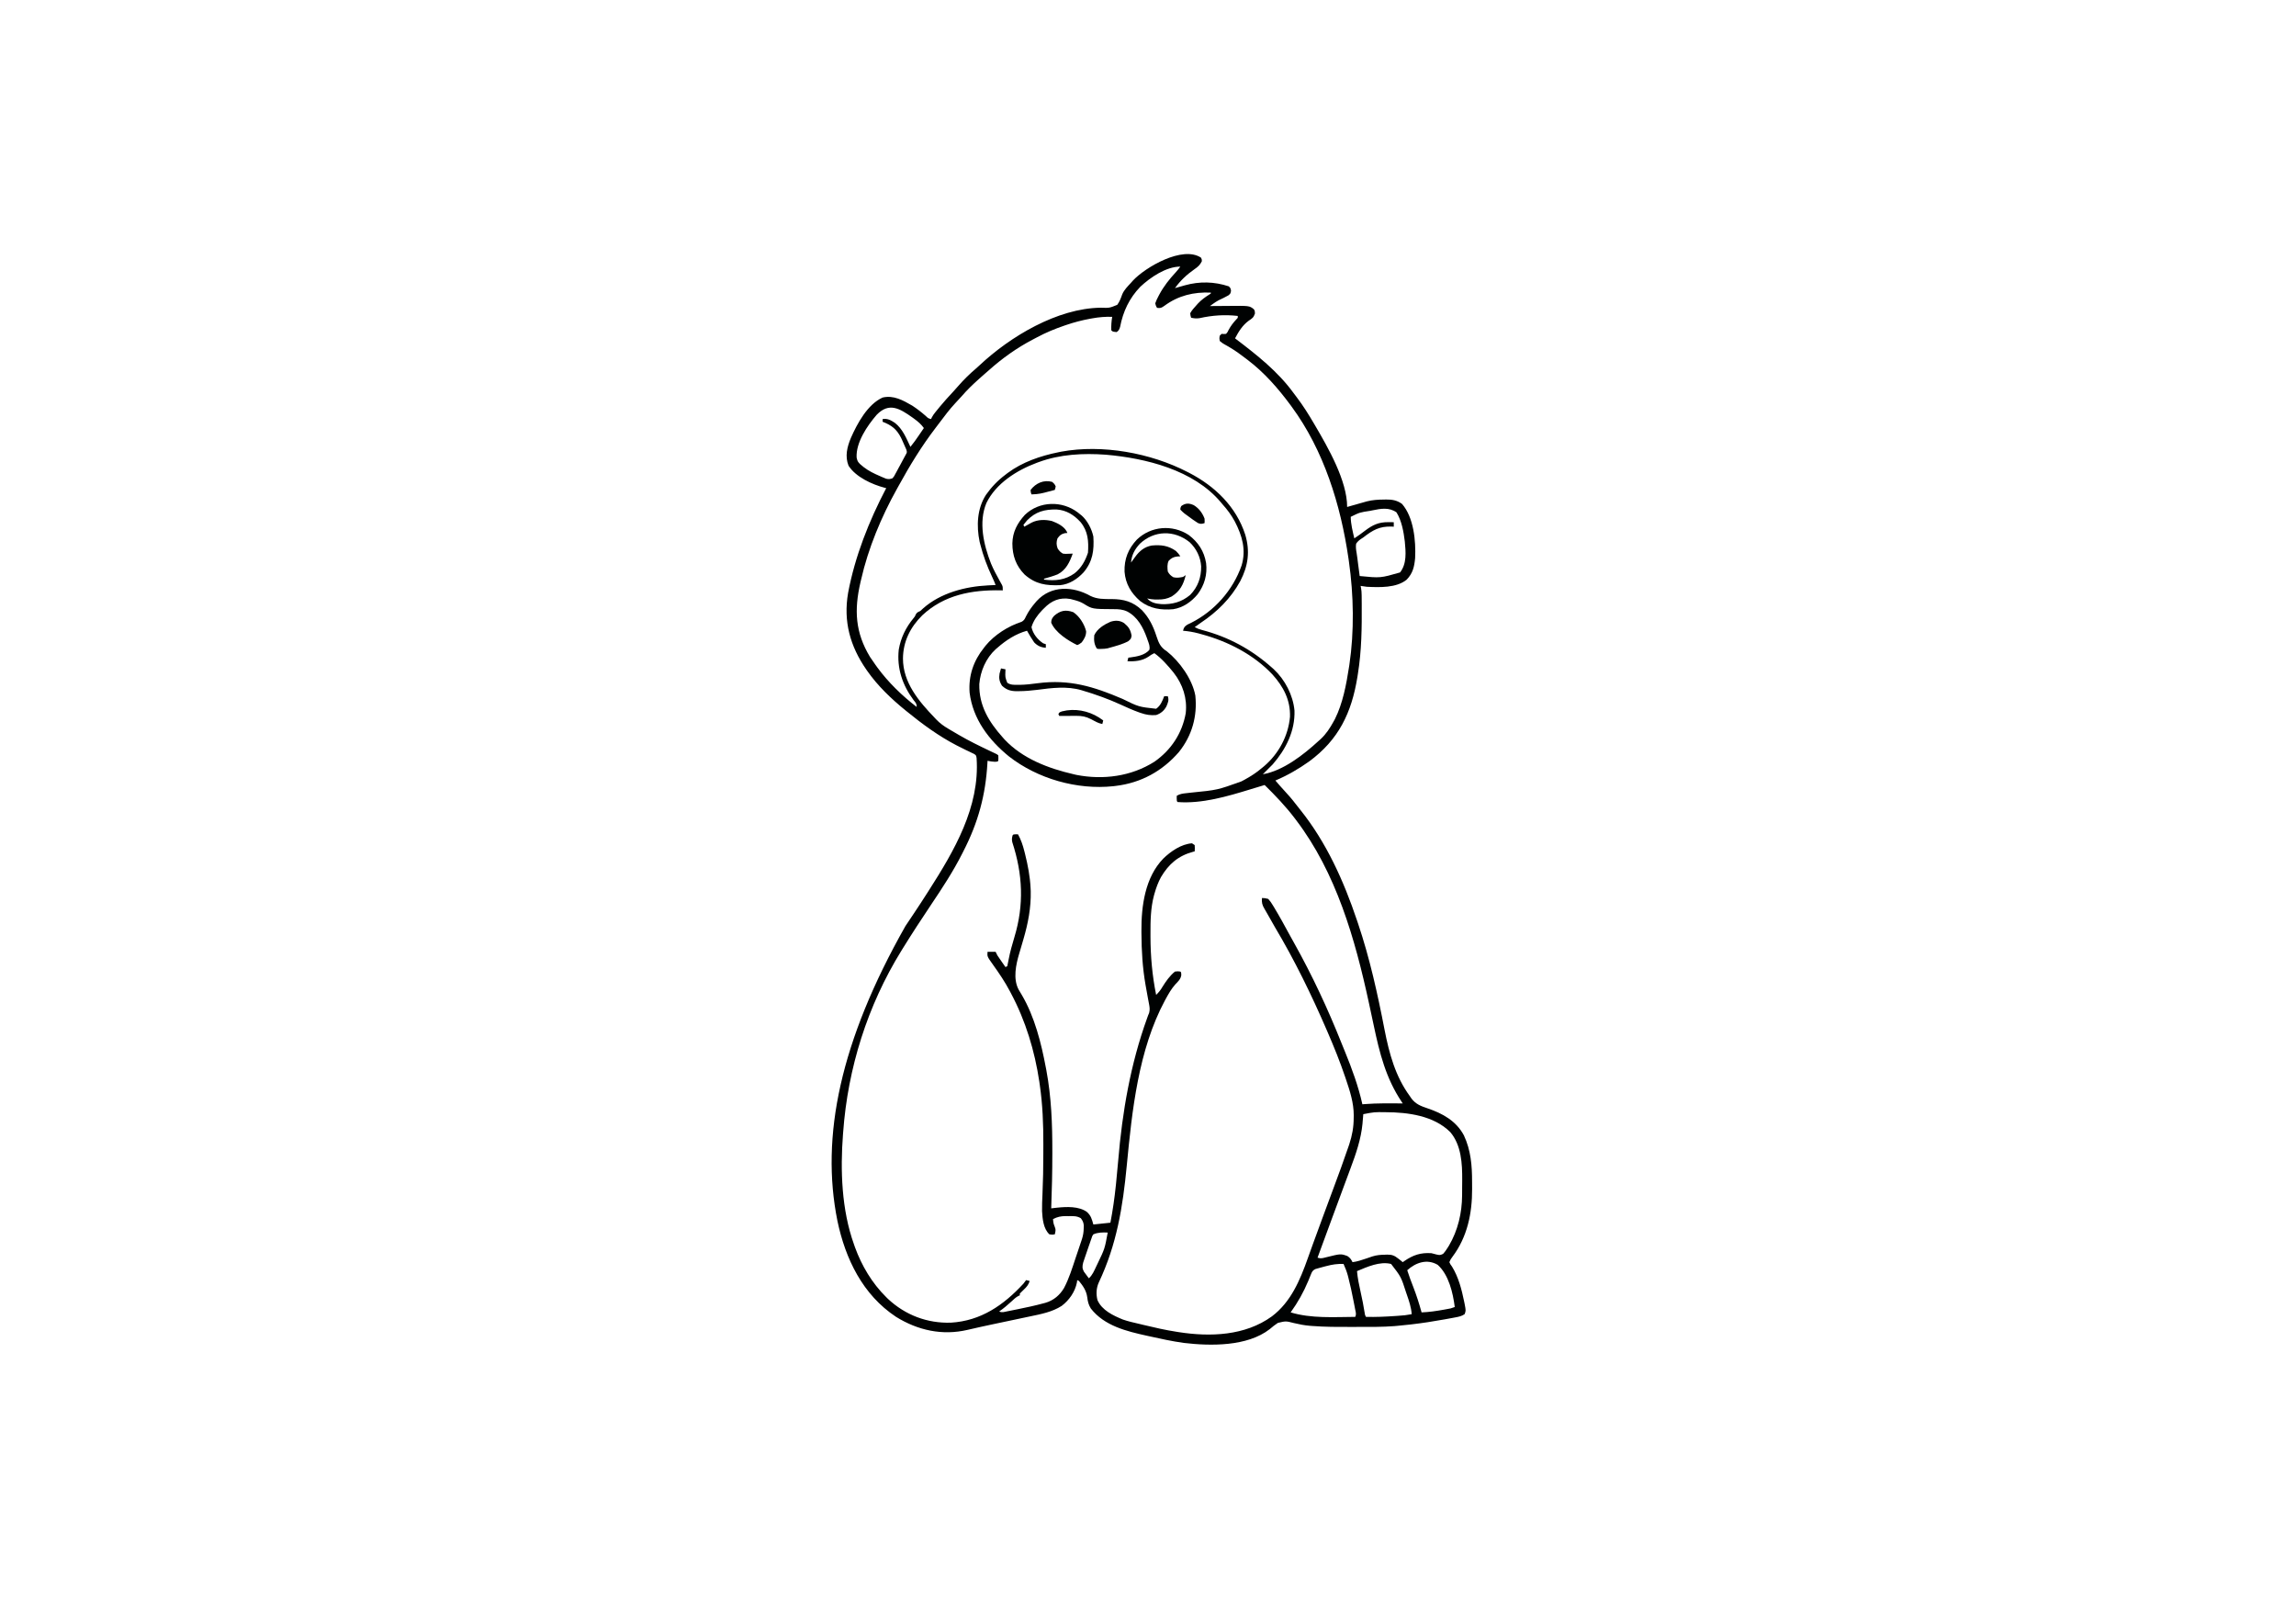 <?xml version='1.0' encoding='UTF-8'?>
<svg xmlns="http://www.w3.org/2000/svg" width="297" height="210" viewBox="0 0 297 210">
  <rect x="0" y="0" width="297" height="210" fill="white"/>
  <g transform="translate(74.5,31.0) scale(0.116)"><path d="M0 0 C0.94 1.81 0.94 1.81 1 4 C-1.03 8.14 -3.34 10.25 -7.12 12.81 C-15.81 18.93 -22.78 25.37 -29 34 C-27.77 33.65 -26.54 33.3 -25.27 32.94 C-23.64 32.48 -22.01 32.02 -20.38 31.56 C-19.16 31.22 -19.16 31.22 -17.93 30.87 C-1.63 26.3 14.91 26.69 31 32 C33 34 33 34 33.5 36.88 C33 40 33 40 30.62 42.06 C27.08 44.09 23.36 45.83 19.66 47.56 C17.39 48.79 15.42 50.08 13.33 51.59 C12.71 52.04 12.08 52.49 11.44 52.96 C10.96 53.3 10.49 53.65 10 54 C11.03 53.99 12.07 53.98 13.13 53.97 C17.01 53.93 20.89 53.91 24.78 53.89 C26.45 53.88 28.12 53.87 29.79 53.85 C53.9 53.6 53.9 53.6 58.77 57.37 C60 59 60 59 60.19 62.31 C58.73 66.85 57.07 67.77 53.26 70.35 C46.23 75.49 42.02 82.45 38 90 C38.46 90.35 38.93 90.7 39.4 91.07 C62.46 108.62 85.47 126.72 102.74 150.28 C104.05 152.06 105.38 153.81 106.72 155.57 C113.85 164.96 120.05 174.82 126 185 C126.42 185.71 126.84 186.43 127.28 187.17 C141.78 211.92 163 248.71 163 278 C163.73 277.79 164.45 277.59 165.2 277.37 C168.51 276.43 171.82 275.5 175.12 274.56 C176.84 274.07 176.84 274.07 178.59 273.58 C179.69 273.26 180.8 272.95 181.95 272.63 C182.96 272.34 183.98 272.05 185.02 271.76 C191.36 270.15 197.38 269.79 203.88 269.75 C204.73 269.73 205.59 269.71 206.48 269.69 C213.14 269.65 218.6 270.53 224.14 274.55 C237.24 289.44 239.77 315.8 238.81 335.06 C237.88 344.73 236.28 351.95 229.35 359.09 C217.92 368.39 199.06 367.65 185 367 C182.65 366.73 180.33 366.38 178 366 C178.16 366.72 178.32 367.43 178.49 368.17 C178.99 370.92 179.15 373.44 179.18 376.23 C179.19 377.25 179.2 378.28 179.22 379.34 C179.22 380.44 179.23 381.55 179.24 382.69 C179.25 383.85 179.26 385.01 179.27 386.21 C179.44 412.41 179.17 438.1 175 464 C174.82 465.16 174.64 466.32 174.45 467.52 C167.94 507.68 153.5 537.54 120.65 561.72 C108.9 570.12 96.3 577.37 83 583 C86.25 586.86 89.57 590.63 93 594.33 C97.26 598.92 101.37 603.55 105.14 608.56 C106.98 610.98 108.88 613.34 110.79 615.7 C139.91 652 159.27 695.18 174 739 C174.59 740.74 174.59 740.74 175.19 742.51 C188.18 781.02 196.98 820.88 204.69 860.73 C209.93 887.44 216.71 912.8 233 935 C233.57 935.83 234.13 936.67 234.72 937.53 C239.55 943.9 245.31 946.02 252.62 948.48 C269.39 954.13 284.64 962.54 293.19 978.62 C300.98 995.17 302.36 1012.46 302.32 1030.47 C302.31 1033.1 302.34 1035.73 302.36 1038.35 C302.46 1065.53 297.05 1091.9 280.45 1113.98 C278.36 1116.81 278.36 1116.81 277 1120 C278.08 1122.42 278.08 1122.42 279.94 1124.94 C287.23 1136.75 290.72 1150.5 293.5 1164 C293.76 1165.25 293.76 1165.25 294.02 1166.52 C295.46 1174.13 295.46 1174.13 294 1178 C290.59 1180.28 287.54 1180.86 283.59 1181.59 C282.47 1181.8 282.47 1181.8 281.33 1182.02 C278.86 1182.48 276.4 1182.93 273.94 1183.38 C273.09 1183.53 272.25 1183.68 271.38 1183.84 C259.17 1186.07 246.95 1187.95 234.62 1189.38 C233.95 1189.45 233.27 1189.53 232.57 1189.61 C228.05 1190.13 223.53 1190.59 219 1191 C217.88 1191.1 216.75 1191.21 215.59 1191.31 C202.22 1192.34 188.8 1192.19 175.4 1192.19 C172.52 1192.19 169.65 1192.19 166.78 1192.21 C152.56 1192.27 138.38 1192.25 124.19 1191.16 C123.23 1191.09 122.26 1191.02 121.27 1190.94 C115.27 1190.42 109.54 1189.33 103.69 1187.91 C94.59 1185.59 94.59 1185.59 85.76 1187.72 C82.54 1189.77 79.65 1192.18 76.74 1194.64 C51.53 1214.26 10.57 1213.56 -19.33 1210.02 C-32.22 1208.23 -44.93 1205.43 -57.62 1202.62 C-58.46 1202.44 -59.29 1202.26 -60.15 1202.07 C-83.06 1197.01 -107.67 1191.06 -122.79 1171.71 C-125.35 1167.59 -126.23 1163.99 -126.81 1159.19 C-127.76 1151.91 -131.43 1146.61 -136 1141 C-136.66 1140.67 -137.32 1140.34 -138 1140 C-138.11 1140.87 -138.22 1141.74 -138.34 1142.64 C-140.38 1153.02 -146.94 1162.42 -155.31 1168.75 C-165.98 1175.6 -178.47 1177.95 -190.71 1180.5 C-192.21 1180.81 -193.71 1181.13 -195.21 1181.45 C-199.14 1182.29 -203.06 1183.11 -206.99 1183.94 C-213.22 1185.25 -219.46 1186.57 -225.69 1187.89 C-227.95 1188.37 -230.21 1188.85 -232.47 1189.32 C-241.79 1191.3 -251.1 1193.33 -260.38 1195.52 C-288.48 1202.07 -315.69 1196.06 -340 1181 C-377.21 1156.39 -396.49 1116.43 -405.41 1073.94 C-424.36 980.01 -402.34 873.68 -329.57 745.28 C-326.47 740.62 -323.35 735.98 -320.23 731.33 C-315.06 723.61 -310 715.83 -305 708 C-304.29 706.9 -304.29 706.9 -303.57 705.77 C-275.21 661.4 -246.46 612.68 -250.21 557.98 C-250.71 554.89 -250.71 554.89 -253.08 553.33 C-254.44 552.69 -254.44 552.69 -255.83 552.03 C-256.85 551.53 -257.86 551.03 -258.91 550.51 C-260.01 549.99 -261.11 549.47 -262.25 548.94 C-264.55 547.8 -266.85 546.65 -269.14 545.5 C-270.3 544.92 -271.45 544.34 -272.64 543.74 C-292.42 533.48 -310.77 520.06 -328 506 C-328.55 505.56 -329.09 505.12 -329.66 504.66 C-345.33 491.91 -360.37 477.59 -372 461 C-372.39 460.44 -372.79 459.88 -373.19 459.3 C-391.28 433.19 -398.96 405.55 -393.5 373.81 C-385.89 333.12 -370.18 293.58 -351 257 C-351.54 256.88 -352.07 256.75 -352.62 256.62 C-366.78 252.9 -384.88 244.69 -393 232 C-397.21 221.49 -394.57 210.99 -390.34 200.91 C-383.23 184.81 -371.72 163.49 -355 156 C-342.9 153.1 -332.19 159.07 -322 165 C-316.68 168.45 -311.78 172.28 -307 176.44 C-304.22 179.13 -304.22 179.13 -301 180 C-300.59 179.12 -300.59 179.12 -300.16 178.21 C-299.06 176.11 -297.88 174.41 -296.38 172.57 C-295.86 171.92 -295.35 171.28 -294.81 170.62 C-294.25 169.94 -293.7 169.26 -293.12 168.56 C-292.55 167.86 -291.97 167.15 -291.38 166.42 C-286.67 160.7 -281.72 155.22 -276.64 149.82 C-274.49 147.53 -272.42 145.2 -270.38 142.81 C-264.43 135.96 -257.92 129.63 -251.02 123.75 C-249.65 122.56 -248.3 121.34 -246.98 120.1 C-212.65 87.87 -160.21 56.51 -111.92 55.84 C-102.08 56.19 -102.08 56.19 -93.36 52.63 C-90.7 49.08 -89.29 45.06 -87.8 40.92 C-85.71 35.91 -81.61 31.96 -78 28 C-77.33 27.23 -76.65 26.47 -75.96 25.68 C-61.99 10.66 -20.54 -13.57 0 0 Z M-67.66 32.5 C-79.93 45.26 -86.85 59.97 -90.19 77.25 C-91.02 80.08 -91.61 81.31 -94 83 C-98.42 82.58 -98.42 82.58 -100 81 C-100.18 75.85 -99.85 71.08 -99 66 C-106.57 65.78 -113.68 66.33 -121.12 67.69 C-122.13 67.87 -123.13 68.05 -124.16 68.23 C-132.99 69.89 -141.5 72.11 -150 75 C-150.76 75.26 -151.53 75.51 -152.31 75.78 C-162.94 79.4 -173.07 83.62 -182.97 88.92 C-184.35 89.65 -185.73 90.38 -187.12 91.1 C-205.32 100.6 -221.74 112.3 -237 126 C-238.42 127.23 -239.83 128.46 -241.25 129.69 C-242.5 130.79 -243.75 131.89 -245 133 C-245.81 133.72 -246.62 134.44 -247.46 135.18 C-254.4 141.37 -260.95 147.68 -267.01 154.73 C-269.32 157.36 -271.72 159.89 -274.12 162.44 C-280.39 169.18 -285.88 176.48 -291.39 183.85 C-292.93 185.91 -294.5 187.96 -296.07 190.01 C-311.5 210.19 -324.73 231.82 -336.94 254.07 C-337.64 255.34 -338.34 256.61 -339.05 257.87 C-356.46 289.03 -371.1 324.13 -379 359 C-379.36 360.51 -379.36 360.51 -379.72 362.05 C-386.87 392.99 -385.56 417.92 -369.06 445.21 C-367.11 448.2 -365.09 451.11 -363 454 C-362.26 455.02 -361.53 456.05 -360.77 457.1 C-348.44 473.82 -333.41 488.33 -317 501 C-317 497.17 -318.13 496.28 -320.5 493.31 C-332.87 476.69 -339.29 457.8 -337 437 C-334.71 423.78 -329.07 412.28 -320.52 401.97 C-318.93 400.07 -318.93 400.07 -318.05 397.87 C-316.72 395.49 -315.45 395.11 -313 394 C-311.87 393.01 -310.77 391.99 -309.69 390.94 C-290.36 373.85 -262.8 366.68 -237.56 365.44 C-236.74 365.39 -235.91 365.35 -235.06 365.31 C-233.04 365.2 -231.02 365.1 -229 365 C-230.19 361.88 -231.52 358.86 -232.95 355.84 C-238.46 344.15 -242.8 332.52 -246 320 C-246.27 318.97 -246.53 317.95 -246.81 316.89 C-250.51 299.27 -249.69 279.8 -239.75 264.46 C-233.45 255.6 -226.71 248.53 -218 242 C-217.22 241.4 -216.44 240.79 -215.64 240.17 C-199.1 227.87 -179 221.03 -159 217 C-157.47 216.68 -157.47 216.68 -155.92 216.35 C-109.99 207.93 -56.21 217.74 -15 239 C-14.36 239.33 -13.72 239.65 -13.06 239.99 C15.61 254.87 39.27 277.65 49.38 308.91 C54.85 327.26 52.71 343.61 43.88 360.56 C33.42 379.82 18.12 394.9 0 407 C-2.34 408.65 -4.67 410.32 -7 412 C-4.28 413.45 -1.73 414.44 1.25 415.19 C30.8 422.97 56.16 436.71 79 457 C80.02 457.89 80.02 457.89 81.05 458.8 C93.73 470.59 102.65 487.8 104.28 504.96 C105.02 527.81 94.67 548.16 80 565 C77.4 567.74 74.72 570.38 72 573 C71 574 70 575 69 576 C91.59 572.16 114.48 554.19 131 539 C131.83 538.27 132.65 537.53 133.5 536.78 C139.71 530.99 143.93 524.4 148 517 C148.45 516.19 148.9 515.37 149.36 514.53 C158.16 496.87 162 476.33 165 457 C165.17 455.95 165.33 454.91 165.5 453.83 C171.04 416.6 170.3 376.23 165 339 C164.82 337.75 164.65 336.5 164.46 335.21 C155.77 275.56 137.07 215 101 166 C100.59 165.44 100.17 164.87 99.75 164.29 C86.04 145.74 70.45 127.95 52 114 C51.45 113.58 50.9 113.16 50.33 112.73 C44.55 108.31 38.76 103.99 32.48 100.29 C31.38 99.63 31.38 99.63 30.25 98.96 C28.82 98.13 27.38 97.31 25.93 96.52 C23.97 95.39 23.97 95.39 21 93 C20.43 89.83 20.43 89.83 21 87 C21.66 86.34 22.32 85.68 23 85 C24.21 85.08 24.21 85.08 25.45 85.16 C26.71 85.08 26.71 85.08 28 85 C29.68 83.08 29.68 83.08 30.88 80.5 C33.36 75.95 36.13 72.35 39.68 68.59 C41.21 67.09 41.21 67.09 41 65 C26.45 63.36 12.73 64.3 -1.51 67.48 C-5.01 68 -7.57 67.79 -11 67 C-11.69 64.77 -11.69 64.77 -12 62 C-10.18 58.61 -7.55 55.86 -5 53 C-4.44 52.36 -3.87 51.73 -3.29 51.07 C0.49 47.07 4.61 44.08 9.28 41.16 C9.85 40.78 10.41 40.4 11 40 C11 39.67 11 39.34 11 39 C-8.04 38.16 -25.27 42.27 -40.79 53.73 C-44.01 56.01 -45.18 56.58 -49 56 C-50.21 53.98 -50.21 53.98 -51 51 C-50.02 48.22 -49.01 45.94 -47.62 43.38 C-47.25 42.67 -46.88 41.96 -46.5 41.23 C-41.49 31.89 -35.19 23.94 -27.98 16.19 C-26.18 14.2 -24.57 12.17 -23 10 C-38.95 10 -56.69 22.2 -67.66 32.5 Z M-361.54 175.16 C-372.14 187.38 -384.88 206.15 -384 222.88 C-383.24 227.31 -381.6 229.21 -378 232 C-377.38 232.52 -376.75 233.04 -376.11 233.57 C-370.58 237.87 -364.58 240.74 -358.19 243.5 C-357.36 243.86 -356.54 244.23 -355.69 244.6 C-354.9 244.93 -354.11 245.26 -353.29 245.59 C-352.23 246.04 -352.23 246.04 -351.15 246.49 C-348.33 247.16 -346.72 247 -344 246 C-342.17 243.86 -342.17 243.86 -340.77 241.08 C-340.22 240.07 -339.66 239.07 -339.09 238.03 C-338.24 236.44 -338.24 236.44 -337.38 234.81 C-336.52 233.25 -336.52 233.25 -335.64 231.65 C-334.07 228.78 -332.52 225.9 -331 223 C-330.43 221.96 -329.86 220.92 -329.28 219.84 C-327.69 217.04 -327.69 217.04 -328.59 213.96 C-330.02 210.62 -331.46 207.29 -333 204 C-333.47 202.98 -333.95 201.97 -334.43 200.92 C-339.3 191.28 -345.03 186.84 -355 183 C-355 182.01 -355 181.02 -355 180 C-349.48 179.13 -345.94 181.22 -341.45 184.13 C-332.71 190.81 -328.58 201.31 -324 211 C-320.47 206.74 -317.36 202.25 -314.25 197.69 C-313.74 196.95 -313.24 196.21 -312.71 195.44 C-311.47 193.63 -310.24 191.82 -309 190 C-312.13 185.68 -315.6 182.72 -319.88 179.62 C-320.86 178.91 -320.86 178.91 -321.86 178.18 C-336.07 168.11 -347.83 161.1 -361.54 175.16 Z M-181 228 C-181.7 228.26 -182.41 228.52 -183.13 228.78 C-205.34 237.08 -228.59 251.63 -239.29 273.64 C-248.22 294.99 -242.29 320.36 -234.15 341.06 C-231.4 347.64 -228.02 353.92 -224.56 360.15 C-224.1 360.98 -223.63 361.82 -223.16 362.68 C-222.74 363.42 -222.33 364.16 -221.9 364.92 C-221 367 -221 367 -221 371 C-221.67 370.98 -222.34 370.97 -223.03 370.95 C-255.31 370.3 -286.3 375.89 -310.75 398.79 C-324.12 411.96 -332.16 428.03 -332.31 447 C-332.29 473.78 -314.68 494.65 -297 513 C-296.46 513.58 -295.93 514.16 -295.37 514.75 C-291.21 519.11 -286.88 522.28 -281.69 525.31 C-280.9 525.78 -280.11 526.25 -279.3 526.73 C-276.88 528.17 -274.44 529.59 -272 531 C-271.29 531.42 -270.58 531.83 -269.85 532.26 C-258.79 538.72 -247.34 544.32 -235.77 549.8 C-234.65 550.33 -233.53 550.86 -232.37 551.41 C-231.36 551.89 -230.35 552.36 -229.31 552.85 C-227 554 -227 554 -226 555 C-225.88 558 -225.88 558 -226 561 C-227 562 -227 562 -229.75 562.12 C-232.64 562.01 -235.18 561.6 -238 561 C-238.04 561.74 -238.08 562.48 -238.12 563.24 C-240.14 599.28 -248.44 629.79 -265 662 C-265.4 662.8 -265.8 663.59 -266.22 664.41 C-276.18 684.11 -288.2 702.49 -300.5 720.78 C-311.62 737.33 -322.52 754.04 -333 771 C-333.41 771.66 -333.81 772.31 -334.23 772.99 C-371.86 833.97 -393.81 903.6 -399 975 C-399.06 975.73 -399.12 976.47 -399.18 977.23 C-402.3 1017.54 -400.77 1061.63 -387 1100 C-386.43 1101.63 -386.43 1101.63 -385.86 1103.29 C-378.28 1124.1 -366.81 1143.41 -351 1159 C-350.04 1159.96 -350.04 1159.96 -349.06 1160.93 C-329.68 1179.03 -305.22 1188.31 -278.82 1187.46 C-245.38 1185.43 -220.22 1168.04 -198 1144 C-196.98 1142.68 -195.98 1141.35 -195 1140 C-193.68 1140.33 -192.36 1140.66 -191 1141 C-192.38 1145.3 -194.35 1147.62 -197.62 1150.69 C-199.12 1152.09 -200.59 1153.52 -202 1155 C-202 1155.66 -202 1156.32 -202 1157 C-202.83 1157.35 -202.83 1157.35 -203.67 1157.7 C-206.63 1159.35 -208.79 1161.43 -211.25 1163.75 C-215.64 1167.82 -220.11 1171.55 -225 1175 C-221.94 1176.53 -219.12 1175.43 -215.89 1174.78 C-215.17 1174.64 -214.45 1174.5 -213.71 1174.35 C-211.37 1173.89 -209.03 1173.41 -206.69 1172.94 C-205.89 1172.78 -205.1 1172.62 -204.29 1172.45 C-194.74 1170.51 -185.21 1168.51 -175.81 1165.94 C-175.01 1165.73 -174.22 1165.52 -173.4 1165.31 C-164.45 1162.71 -157.48 1156.87 -152.75 1148.89 C-147.05 1138.12 -143.53 1126.52 -139.69 1115 C-138.95 1112.82 -138.22 1110.65 -137.48 1108.47 C-136.15 1104.51 -134.81 1100.55 -133.49 1096.58 C-133.09 1095.39 -133.09 1095.39 -132.69 1094.18 C-131.38 1090.04 -130.82 1086.42 -130.75 1082.06 C-130.72 1081.04 -130.7 1080.02 -130.67 1078.97 C-131.05 1075.52 -131.89 1073.74 -134 1071 C-138.44 1068.28 -142.76 1068.67 -147.81 1068.69 C-148.69 1068.67 -149.57 1068.66 -150.47 1068.64 C-156.09 1068.63 -160 1069.41 -165 1072 C-164.54 1076.71 -164.54 1076.71 -162.88 1081.06 C-161.6 1083.89 -162.33 1086.05 -163 1089 C-165.69 1089.5 -165.69 1089.5 -169 1089 C-175.7 1082.86 -176.73 1071.7 -177.21 1063.2 C-177.33 1057.02 -177.05 1050.83 -176.76 1044.66 C-176.07 1029.6 -175.81 1014.57 -175.81 999.5 C-175.81 995.77 -175.79 992.03 -175.78 988.3 C-175.72 966.29 -176.57 944.18 -179.75 922.38 C-179.92 921.2 -180.09 920.02 -180.26 918.8 C-185.44 884.19 -195.52 850.92 -212 820 C-212.49 819.05 -212.49 819.05 -213 818.09 C-218.51 807.58 -225.05 797.95 -231.96 788.3 C-238.45 779.19 -238.45 779.19 -238 774 C-235.03 774 -232.06 774 -229 774 C-228.34 775.32 -227.68 776.64 -227 778 C-225.48 780.27 -223.95 782.52 -222.38 784.75 C-221.95 785.35 -221.53 785.95 -221.1 786.57 C-220.07 788.05 -219.04 789.53 -218 791 C-217.34 790.67 -216.68 790.34 -216 790 C-215.39 787.46 -214.9 784.95 -214.44 782.38 C-212.82 773.96 -210.53 765.83 -208.05 757.64 C-197.13 721.54 -198.7 687.56 -210.4 651.74 C-211.05 648.76 -210.88 646.91 -210 644 C-209 643 -209 643 -206.44 642.94 C-205.63 642.96 -204.83 642.98 -204 643 C-200.65 649.15 -198.64 655.1 -196.94 661.88 C-196.68 662.88 -196.42 663.89 -196.16 664.92 C-193.05 677.39 -190.59 690.15 -190 703 C-189.92 704.71 -189.92 704.71 -189.84 706.45 C-189.41 724.79 -192.85 742.48 -198 760 C-198.3 761.01 -198.59 762.02 -198.89 763.06 C-199.21 764.13 -199.52 765.2 -199.84 766.31 C-200.32 767.93 -200.32 767.93 -200.8 769.58 C-201.42 771.69 -202.05 773.8 -202.68 775.91 C-206.37 788.34 -209.75 804.04 -203.34 816.1 C-202.14 818.15 -200.92 820.19 -199.7 822.23 C-185.52 846.29 -178.12 875.75 -173 903 C-172.82 903.94 -172.64 904.88 -172.45 905.85 C-166.79 936.05 -165.72 966.18 -165.75 996.81 C-165.75 997.84 -165.75 997.84 -165.75 998.89 C-165.76 1019.28 -166.23 1039.63 -167 1060 C-166.39 1059.93 -165.79 1059.86 -165.16 1059.79 C-164.36 1059.7 -163.56 1059.61 -162.73 1059.51 C-161.94 1059.42 -161.15 1059.33 -160.33 1059.24 C-149.76 1058.16 -136.27 1057.54 -127.24 1063.96 C-122.61 1068.17 -121.76 1071.85 -120 1078 C-113.73 1077.34 -107.46 1076.68 -101 1076 C-98.36 1062.24 -96.38 1048.55 -94.94 1034.62 C-94.85 1033.81 -94.77 1032.99 -94.68 1032.15 C-93.81 1023.67 -93 1015.19 -92.29 1006.7 C-87.79 952.62 -78.55 898.97 -60.02 847.85 C-59.68 846.91 -59.35 845.97 -59 845 C-58.61 844.04 -58.21 843.08 -57.81 842.09 C-56.8 838.24 -57.26 835.64 -58.01 831.74 C-58.14 831.05 -58.27 830.36 -58.4 829.65 C-58.68 828.16 -58.96 826.68 -59.24 825.2 C-60 821.23 -60.7 817.25 -61.39 813.27 C-61.54 812.47 -61.68 811.67 -61.82 810.85 C-65.17 791.69 -66.28 772.85 -66.38 753.44 C-66.39 752.05 -66.39 752.05 -66.4 750.64 C-66.58 722.81 -62.31 690.9 -42 670 C-33.75 661.96 -21.9 653.81 -10 653 C-9.01 653.66 -8.02 654.32 -7 655 C-6.81 658.62 -6.81 658.62 -7 662 C-7.59 662.15 -8.19 662.29 -8.8 662.45 C-25.4 666.94 -35.93 676.13 -44.59 690.68 C-47.76 696.51 -49.93 702.45 -51.75 708.81 C-52.05 709.84 -52.05 709.84 -52.35 710.89 C-56.17 725.14 -56.37 739.55 -56.31 754.19 C-56.31 755.15 -56.31 756.12 -56.31 757.11 C-56.26 779.05 -54.34 800.47 -50 822 C-47.01 819.21 -44.94 816.46 -42.88 812.94 C-39.02 806.78 -34.71 800.57 -29 796 C-25.75 795.64 -25.75 795.64 -23 796 C-22 797 -22 797 -21.94 800 C-22.67 804.66 -25.63 807.13 -28.76 810.46 C-32.92 815.18 -35.99 820.5 -39 826 C-39.37 826.68 -39.75 827.36 -40.13 828.06 C-69.83 883.29 -76.87 951.13 -82.75 1012.39 C-87.2 1058.75 -93.9 1100.3 -113.99 1142.76 C-116.76 1148.89 -117.08 1155.75 -115.42 1162.29 C-110.43 1173.7 -97.92 1179.52 -87 1184 C-81.07 1186.04 -74.98 1187.41 -68.88 1188.81 C-67.33 1189.18 -65.79 1189.55 -64.25 1189.93 C-52 1192.87 -39.71 1195.72 -27.25 1197.62 C-26.49 1197.75 -25.73 1197.87 -24.95 1197.99 C10.35 1203.49 49.19 1202.12 79.07 1180.45 C100.29 1164.48 110.48 1140.03 119.12 1115.68 C120.04 1113.08 120.97 1110.48 121.91 1107.89 C122.91 1105.11 123.91 1102.34 124.91 1099.56 C128.38 1089.93 131.93 1080.32 135.48 1070.72 C136.56 1067.81 137.64 1064.9 138.71 1061.99 C141.78 1053.7 144.84 1045.41 147.93 1037.13 C153.53 1022.08 159.11 1007.03 164.25 991.81 C164.61 990.76 164.97 989.71 165.34 988.63 C168.63 978.71 170.35 969.2 170.31 958.75 C170.33 957.92 170.34 957.1 170.36 956.25 C170.37 942.36 166.1 929.2 161.69 916.19 C161.43 915.42 161.17 914.65 160.9 913.85 C155.08 896.56 148.25 879.74 141 863 C140.73 862.37 140.46 861.74 140.18 861.1 C123.23 821.92 104.39 783.21 82.51 746.55 C79.54 741.53 76.71 736.43 73.87 731.34 C72.89 729.6 71.92 727.86 70.88 726.15 C68.28 721.83 67.59 719.06 68 714 C71.19 714.07 71.19 714.07 75 715 C77.07 717.32 78.46 719.24 80 721.88 C80.46 722.62 80.91 723.36 81.38 724.12 C87.65 734.47 93.43 745.13 99.22 755.76 C100.77 758.59 102.34 761.41 103.92 764.22 C124 800.14 141.49 837.55 156.71 875.77 C157.99 878.99 159.3 882.19 160.62 885.39 C168.44 904.51 175.49 923.82 180 944 C180.82 943.93 181.64 943.86 182.48 943.78 C196.64 942.71 210.81 942.91 225 943 C224.61 942.43 224.23 941.85 223.83 941.26 C206.23 915.06 199.14 886.82 192.71 856.29 C191.08 848.58 189.42 840.88 187.75 833.19 C187.59 832.43 187.43 831.68 187.26 830.9 C171.83 759.6 150.82 685.87 106 627 C105.35 626.14 105.35 626.14 104.69 625.26 C94.5 611.8 83 599.83 71 588 C65.65 589.6 60.3 591.21 54.96 592.87 C29.48 600.68 0.99 609.08 -26 607 C-27 606 -27 606 -27.06 602.94 C-27.04 601.97 -27.02 601 -27 600 C-23.54 597.95 -20.43 597.53 -16.45 597.11 C-15.14 596.96 -13.84 596.81 -12.49 596.66 C-11.8 596.58 -11.1 596.5 -10.39 596.43 C18.22 593.6 18.22 593.6 45 584 C46.73 583.09 46.73 583.09 48.5 582.15 C55.48 578.36 61.95 574.17 68 569 C68.81 568.33 69.62 567.67 70.45 566.98 C86.66 553.16 97.38 533.23 99.27 511.91 C99.85 493.24 91.94 478.33 79.69 464.75 C58.8 442.58 30.16 427.92 1 420 C-0.16 419.67 -1.33 419.35 -2.53 419.01 C-8.35 417.46 -14 416.5 -20 416 C-19.06 412.27 -18.26 411.16 -14.95 409.08 C-13.68 408.46 -12.4 407.85 -11.12 407.25 C14.97 394.15 35.66 370.83 45.29 343.3 C50.57 325.78 45.94 309.96 37.75 294.19 C33.93 287.1 29.4 280.99 24 275 C23.35 274.22 22.71 273.45 22.04 272.65 C-8.3 236.68 -61.38 223.63 -106.23 219.72 C-131.56 217.93 -157 219.19 -181 228 Z M191.38 281.75 C190.5 281.93 189.62 282.11 188.72 282.29 C177.04 284.05 177.04 284.05 167 289 C167.07 297.12 169.2 305.14 171 313 C175.1 310.32 179 307.5 182.88 304.5 C191.35 298.11 198.08 294.83 208.81 294.94 C209.97 294.95 211.14 294.96 212.33 294.96 C213.21 294.98 214.09 294.99 215 295 C215 296.65 215 298.3 215 300 C214.18 299.95 213.36 299.91 212.51 299.86 C199.03 299.42 191.44 303.86 181 312 C180.17 312.53 179.34 313.07 178.49 313.62 C176.14 315.26 174.57 316.59 173 319 C172.45 322.7 172.99 326.08 173.63 329.75 C174.25 333.53 174.69 337.33 175.16 341.12 C175.74 345.75 176.37 350.38 177 355 C200.13 357.28 200.13 357.28 222 351 C229.65 341.33 228.42 328.09 227.3 316.49 C226.02 305.79 223.8 293.2 218 284 C209.77 278.19 200.7 279.81 191.38 281.75 Z M181 955 C180.91 956.13 180.83 957.26 180.74 958.42 C180.6 960.01 180.46 961.6 180.31 963.19 C180.26 963.92 180.21 964.65 180.15 965.4 C178.52 982.72 172.83 999.26 166.75 1015.44 C166.05 1017.33 165.35 1019.23 164.65 1021.12 C163.19 1025.07 161.72 1029.02 160.25 1032.97 C158 1038.99 155.78 1045.01 153.56 1051.03 C150.7 1058.79 147.83 1066.55 144.95 1074.31 C141.43 1083.83 137.93 1093.35 134.44 1102.88 C134.2 1103.51 133.97 1104.15 133.73 1104.81 C132.48 1108.21 131.24 1111.6 130 1115 C133.73 1116.24 135.52 1115.58 139.31 1114.62 C155.85 1110.51 155.85 1110.51 163.31 1113.19 C166.24 1115.16 167.47 1116.85 169 1120 C174.3 1119.32 179.1 1117.74 184.12 1116 C185.71 1115.46 187.3 1114.92 188.88 1114.38 C189.58 1114.14 190.27 1113.9 190.99 1113.65 C195.81 1112.09 200.32 1111.75 205.38 1111.69 C206.12 1111.66 206.86 1111.63 207.62 1111.6 C212.92 1111.54 215.75 1112.59 220 1116 C221.42 1117.11 221.42 1117.11 222.88 1118.25 C223.58 1118.83 224.28 1119.4 225 1120 C225.57 1119.6 226.14 1119.2 226.72 1118.79 C236.57 1112.04 244.97 1109.19 257 1110 C258.92 1110.48 260.84 1110.98 262.75 1111.5 C266.59 1112.28 266.59 1112.28 270.04 1110.74 C272 1108.61 273.49 1106.46 275 1104 C275.51 1103.2 276.02 1102.4 276.55 1101.57 C286.55 1084.58 291.1 1065.01 291.2 1045.41 C291.21 1044.51 291.21 1043.6 291.22 1042.67 C291.23 1040.77 291.24 1038.86 291.24 1036.96 C291.25 1034.1 291.28 1031.25 291.31 1028.39 C291.42 1010.15 290.38 989.56 278 974.99 C259.62 956.69 230.85 952.88 206.12 952.81 C193.37 952.62 193.37 952.62 181 955 Z M-120 1089 C-121.31 1090.92 -121.31 1090.92 -122.04 1093.33 C-122.36 1094.23 -122.68 1095.13 -123.01 1096.06 C-123.5 1097.51 -123.5 1097.51 -124 1099 C-124.35 1099.99 -124.7 1100.97 -125.06 1101.99 C-126.15 1105.09 -127.21 1108.2 -128.25 1111.31 C-128.61 1112.37 -128.98 1113.43 -129.35 1114.52 C-129.69 1115.54 -130.04 1116.56 -130.39 1117.61 C-130.86 1118.99 -130.86 1118.99 -131.33 1120.39 C-132.37 1124.46 -132.58 1126.99 -130.47 1130.68 C-129.82 1131.55 -129.17 1132.42 -128.5 1133.31 C-127.85 1134.2 -127.2 1135.08 -126.53 1135.99 C-126.03 1136.65 -125.52 1137.32 -125 1138 C-120.94 1134.34 -119.08 1129.55 -116.75 1124.69 C-116.02 1123.17 -116.02 1123.17 -115.28 1121.62 C-107.27 1104.95 -107.27 1104.95 -104 1087 C-109.44 1086.71 -114.97 1086.77 -120 1089 Z M230 1129 C232.07 1135.43 234.41 1141.71 236.88 1148 C240.44 1157.2 243.4 1166.48 246 1176 C254.37 1175.68 262.45 1174.5 270.69 1173 C271.67 1172.82 272.65 1172.64 273.66 1172.46 C278.47 1171.67 278.47 1171.67 283 1170 C280.99 1154.19 276.33 1134.07 264 1123 C252.2 1116.02 239.6 1120.36 230 1129 Z M174 1130 C174.68 1137.76 176.24 1145.21 177.94 1152.81 C179.7 1160.74 181.35 1168.64 182.57 1176.68 C182.89 1179.01 182.89 1179.01 184 1181 C194.8 1181.28 205.48 1180.81 216.25 1180.06 C217.52 1179.98 218.8 1179.89 220.11 1179.8 C227.6 1179.26 227.6 1179.26 235 1178 C234.46 1170.27 232.03 1163.28 229.5 1156 C229.28 1155.36 229.06 1154.72 228.83 1154.05 C223.14 1136.36 223.14 1136.36 212 1122 C199.5 1118.82 185.43 1125.22 174 1130 Z M139.75 1124.38 C138.88 1124.6 138.01 1124.82 137.11 1125.05 C134.73 1125.66 132.36 1126.28 130 1127 C129.13 1127.25 128.27 1127.5 127.38 1127.76 C124.24 1129.4 123.73 1130.88 122.42 1134.14 C121.99 1135.18 121.55 1136.23 121.11 1137.31 C120.66 1138.42 120.21 1139.54 119.75 1140.69 C114.38 1153.5 108.14 1164.74 100 1176 C122.94 1182.96 148.31 1181.15 172 1181 C173.49 1178.02 172.59 1175.93 171.96 1172.69 C171.59 1170.75 171.59 1170.75 171.21 1168.76 C170.93 1167.36 170.65 1165.96 170.38 1164.56 C170.24 1163.86 170.1 1163.16 169.96 1162.44 C168.28 1153.91 166.52 1145.41 164.31 1137 C164.12 1136.27 163.93 1135.55 163.74 1134.8 C162.51 1130.33 160.9 1126.21 159 1122 C152.15 1121.74 146.36 1122.6 139.75 1124.38 Z " fill="#000202" transform="translate(697,20)"/>
<path d="M0 0 C7.56 3.73 15.3 3.5 23.61 3.5 C37.23 3.55 47.4 6.39 57.4 15.85 C65.61 24.53 70.08 33.93 73.69 45.12 C76.17 52.72 78.31 57.45 85.25 61.81 C99.44 73.1 113.61 92.84 116.96 111.06 C119.36 134.17 113.26 155.79 98.65 174.05 C80.15 195.38 56.44 208.42 28.25 211.81 C27.34 211.92 26.43 212.03 25.49 212.15 C-14.9 216.41 -58.72 203.93 -90.76 179.03 C-113.21 160.82 -131.18 137.18 -134.75 107.81 C-136.12 89.05 -130.43 72.32 -118.75 57.81 C-118.17 57.05 -117.58 56.29 -116.98 55.51 C-107.1 43.42 -91.79 33.7 -76.97 28.91 C-73.96 27.42 -73.3 25.76 -71.88 22.75 C-69.04 17.2 -65.81 12.52 -61.75 7.81 C-61.16 7.11 -60.56 6.41 -59.95 5.69 C-43.91 -11.85 -19.62 -11.03 0 0 Z M-51.75 13.81 C-52.43 14.48 -53.11 15.15 -53.81 15.84 C-59 21.27 -63.64 27.52 -65.75 34.81 C-64.12 42.29 -59.03 48.57 -52.75 52.81 C-51.26 53.31 -51.26 53.31 -49.75 53.81 C-49.75 55.13 -49.75 56.45 -49.75 57.81 C-55.14 57.42 -59.02 55.67 -62.75 51.81 C-65.65 47.6 -68.24 43.27 -70.75 38.81 C-83.23 42.26 -94.11 49.3 -103.75 57.81 C-104.37 58.34 -105 58.87 -105.64 59.41 C-116.46 69.29 -122.76 83.81 -123.95 98.28 C-124.41 122.27 -113.17 140.6 -97.75 157.81 C-96.78 158.91 -96.78 158.91 -95.79 160.03 C-75.63 181.51 -46.78 192.35 -18.75 198.81 C-17.73 199.05 -16.71 199.28 -15.66 199.53 C14.2 205.39 45.63 201.21 71.41 184.8 C89.96 171.82 102.26 153.19 106.25 130.81 C108.13 114.17 102.99 98.58 92.67 85.42 C86.3 77.62 79.45 69.72 71.25 63.81 C68.82 64.94 66.84 66.12 64.69 67.75 C57.74 72.44 49.4 73.21 41.25 72.81 C41.58 71.49 41.91 70.17 42.25 68.81 C43 68.73 43.75 68.64 44.52 68.55 C51.97 67.53 60.47 66.14 65.68 60.18 C66.62 56.27 65.13 53.03 63.81 49.31 C63.39 48.11 63.39 48.11 62.97 46.88 C58.7 35.03 52.59 23.47 41.06 17.38 C36.11 15.05 31.34 14.7 25.91 14.74 C2.03 14.63 2.03 14.63 -7.68 8.6 C-11.27 6.51 -14.69 5.41 -18.69 4.38 C-19.87 4.07 -21.06 3.76 -22.28 3.44 C-34.22 1.28 -43.51 5.28 -51.75 13.81 Z " fill="#000202" transform="translate(573.75,397.188)"/>
<path d="M0 0 C0.74 0.6 1.48 1.21 2.24 1.83 C2.88 2.33 3.52 2.83 4.17 3.34 C10.59 8.99 15.49 18.45 17.24 26.83 C18.18 42.22 16.6 54.67 6.24 66.83 C-0.61 74.2 -9.58 80.07 -19.84 81.02 C-35.53 81.59 -47.14 79.97 -59.38 69.22 C-69.04 59.5 -73.05 47.97 -73.07 34.54 C-72.86 21.79 -67.59 11.92 -59.13 2.64 C-42.89 -12.95 -17.57 -13.36 0 0 Z M-56.72 8.84 C-58.12 10.46 -59.45 12.14 -60.76 13.83 C-60.43 14.49 -60.1 15.15 -59.76 15.83 C-58.64 15.2 -58.64 15.2 -57.49 14.55 C-56.51 14 -55.52 13.46 -54.51 12.89 C-53.53 12.35 -52.56 11.8 -51.55 11.24 C-44.68 7.77 -36.38 7.7 -28.96 9.51 C-22.9 11.78 -15.79 15.17 -12.54 21.02 C-12.28 21.61 -12.02 22.21 -11.76 22.83 C-12.64 22.89 -13.53 22.95 -14.45 23.02 C-18.68 24.05 -20.16 25.34 -22.76 28.83 C-24.16 33.01 -24.06 36 -22.57 40.14 C-20.74 42.85 -19.54 44.16 -16.76 45.83 C-13.94 46.19 -13.94 46.19 -11.01 46.02 C-10.02 45.99 -9.04 45.96 -8.02 45.93 C-6.9 45.88 -6.9 45.88 -5.76 45.83 C-9.2 55.36 -13.14 64.09 -22.58 68.95 C-27.52 70.94 -32.64 72.38 -37.76 73.83 C-37.76 74.16 -37.76 74.49 -37.76 74.83 C-25.29 76.5 -14.21 75.29 -3.76 67.83 C3.85 61.8 8.19 53.97 11.24 44.83 C12.08 32.05 11.38 20.98 2.93 10.67 C-4.36 2.7 -12.84 -2.65 -23.86 -3.38 C-37.19 -3.55 -47.17 -0.96 -56.72 8.84 Z " fill="#000202" transform="translate(559.758,304.172)"/>
<path d="M0 0 C10.69 8.08 17.29 18.1 19.47 31.42 C20.98 44.24 17.72 55.78 10.04 66.12 C3.06 74.58 -6.26 81.13 -17.25 82.81 C-30.73 83.94 -42.9 82.23 -53.97 73.79 C-64.17 64.95 -70.43 54.52 -71.47 40.97 C-71.91 26.73 -67.31 15.44 -57.68 5.14 C-41.98 -9.91 -18.17 -11.86 0 0 Z M-54.34 9.77 C-60.12 15.98 -63.54 22.33 -64.25 30.81 C-62.71 28.78 -61.19 26.73 -59.74 24.63 C-54.99 18.01 -49.45 13.33 -41.25 11.81 C-30.98 10.84 -22.91 11.75 -14.25 17.81 C-12.2 19.73 -10.82 21.46 -9.25 23.81 C-10.47 23.89 -11.68 23.98 -12.94 24.06 C-17.05 24.57 -19.28 25.84 -22.25 28.81 C-24.1 32.52 -23.71 36.77 -23.25 40.81 C-21.48 43.97 -20.05 45.32 -17 47.19 C-13.07 48.08 -10.22 47.58 -6.25 46.81 C-5.26 46.15 -4.27 45.49 -3.25 44.81 C-5.74 55.29 -9.67 62.75 -18.91 68.62 C-24.1 71.26 -28.49 72.07 -34.31 72 C-35.5 71.99 -36.69 71.99 -37.91 71.98 C-40.81 71.83 -43.43 71.48 -46.25 70.81 C-41.9 75.59 -36.79 76.59 -30.49 77.14 C-18.25 77.63 -7.73 74.86 1.75 66.81 C10.42 57.87 14.11 47.25 13.96 34.97 C13.27 24.66 8.55 15.04 1 8 C-16 -5.6 -38.28 -5.22 -54.34 9.77 Z M-65.25 31.81 C-64.25 33.81 -64.25 33.81 -64.25 33.81 Z " fill="#000202" transform="translate(683.25,329.188)"/>
<path d="M0 0 C1.65 0.33 3.3 0.66 5 1 C4.97 2 4.97 2 4.93 3.01 C4.65 9.79 4.65 9.79 7 16 C10.62 18.5 14.45 18.34 18.69 18.31 C19.47 18.31 20.25 18.31 21.05 18.31 C27.8 18.2 34.38 17.4 41.06 16.5 C76.41 11.91 103.42 20.26 135.55 34 C153.62 42.88 153.62 42.88 173 45 C177.97 41.5 179.86 36.5 182 31 C183.32 31 184.64 31 186 31 C187.56 35.46 186.16 38.33 184.38 42.52 C181.76 47.24 178.09 50.3 173 52 C167.04 52.53 161.77 51.74 156.12 49.75 C155.37 49.49 154.62 49.24 153.84 48.97 C146.73 46.45 139.92 43.32 133.06 40.19 C119.68 34.09 106.08 29.21 92 25 C91.28 24.78 90.56 24.56 89.82 24.33 C73.79 19.56 56.5 21.76 40.22 23.92 C33.42 24.79 26.73 25.33 19.88 25.38 C19.08 25.39 18.28 25.4 17.45 25.42 C10.82 25.36 6.09 23.96 1.12 19.31 C-1.79 14.77 -2.51 10.93 -1.6 5.71 C-1.13 3.79 -0.57 1.89 0 0 Z " fill="#000202" transform="translate(474,478)"/>
<path d="M0 0 C6.89 4.62 12.3 13.23 14.3 21.2 C14.45 26.06 12.23 29.87 9.38 33.69 C6.56 35.81 6.56 35.81 4.38 36.69 C-5.95 31.61 -20.01 22.77 -24.62 11.69 C-24.53 8.1 -23.73 6.81 -21.38 4.06 C-14.55 -1.83 -8.63 -3.13 0 0 Z " fill="#000202" transform="translate(554.625,415.312)"/>
<path d="M0 0 C5.15 4.27 7.17 7.47 8.35 14.04 C7.72 17.54 7.72 17.54 4.72 20.16 C-1.79 23.7 -9.18 25.54 -16.28 27.54 C-16.99 27.75 -17.71 27.95 -18.44 28.16 C-20.78 28.64 -23.02 28.75 -25.4 28.79 C-26.27 28.81 -27.14 28.84 -28.04 28.87 C-28.78 28.76 -29.51 28.65 -30.28 28.54 C-33.43 23.8 -33.77 19.18 -33.28 13.54 C-29.96 6.3 -22.33 1.66 -15.21 -1.46 C-9.81 -3.18 -4.84 -3.11 0 0 Z " fill="#000202" transform="translate(611.277,427.461)"/>
<path d="M0 0 C5.72 3.52 9.63 8.73 12 15 C12.13 17.78 12.13 17.78 12 20 C8.86 20.99 7.46 21.21 4.42 19.81 C3.54 19.21 2.66 18.62 1.75 18 C0.32 17.04 0.32 17.04 -1.14 16.05 C-11.05 8.95 -11.05 8.95 -15 5 C-15 3.06 -15 3.06 -14 1 C-9.2 -2.51 -5.27 -2.39 0 0 Z " fill="#000202" transform="translate(689,296)"/>
<path d="M0 0 C2.62 2.31 2.62 2.31 4 5 C3.59 7.17 3.59 7.17 3 9 C-14.15 13.57 -14.15 13.57 -23 14 C-23.81 11.81 -23.81 11.81 -24 9 C-18.05 1.38 -9.45 -2.5 0 0 Z " fill="#000202" transform="translate(531,270)"/>
<path d="M0 0 C1.57 1.07 3.14 2.15 4.69 3.25 C4.36 4.57 4.03 5.89 3.69 7.25 C-0.96 6.42 -4.96 3.96 -9.09 1.78 C-14.63 -1.08 -19.08 -1.88 -25.27 -1.85 C-26.38 -1.84 -27.49 -1.84 -28.64 -1.84 C-29.79 -1.83 -30.94 -1.82 -32.12 -1.81 C-33.29 -1.81 -34.46 -1.8 -35.67 -1.8 C-38.55 -1.79 -41.43 -1.77 -44.31 -1.75 C-44.64 -2.41 -44.97 -3.07 -45.31 -3.75 C-44.31 -5.75 -44.31 -5.75 -41.29 -6.85 C-27.16 -10.52 -12.19 -7.65 0 0 Z " fill="#000202" transform="translate(583.312,532.75)"/>
</g>
</svg>
